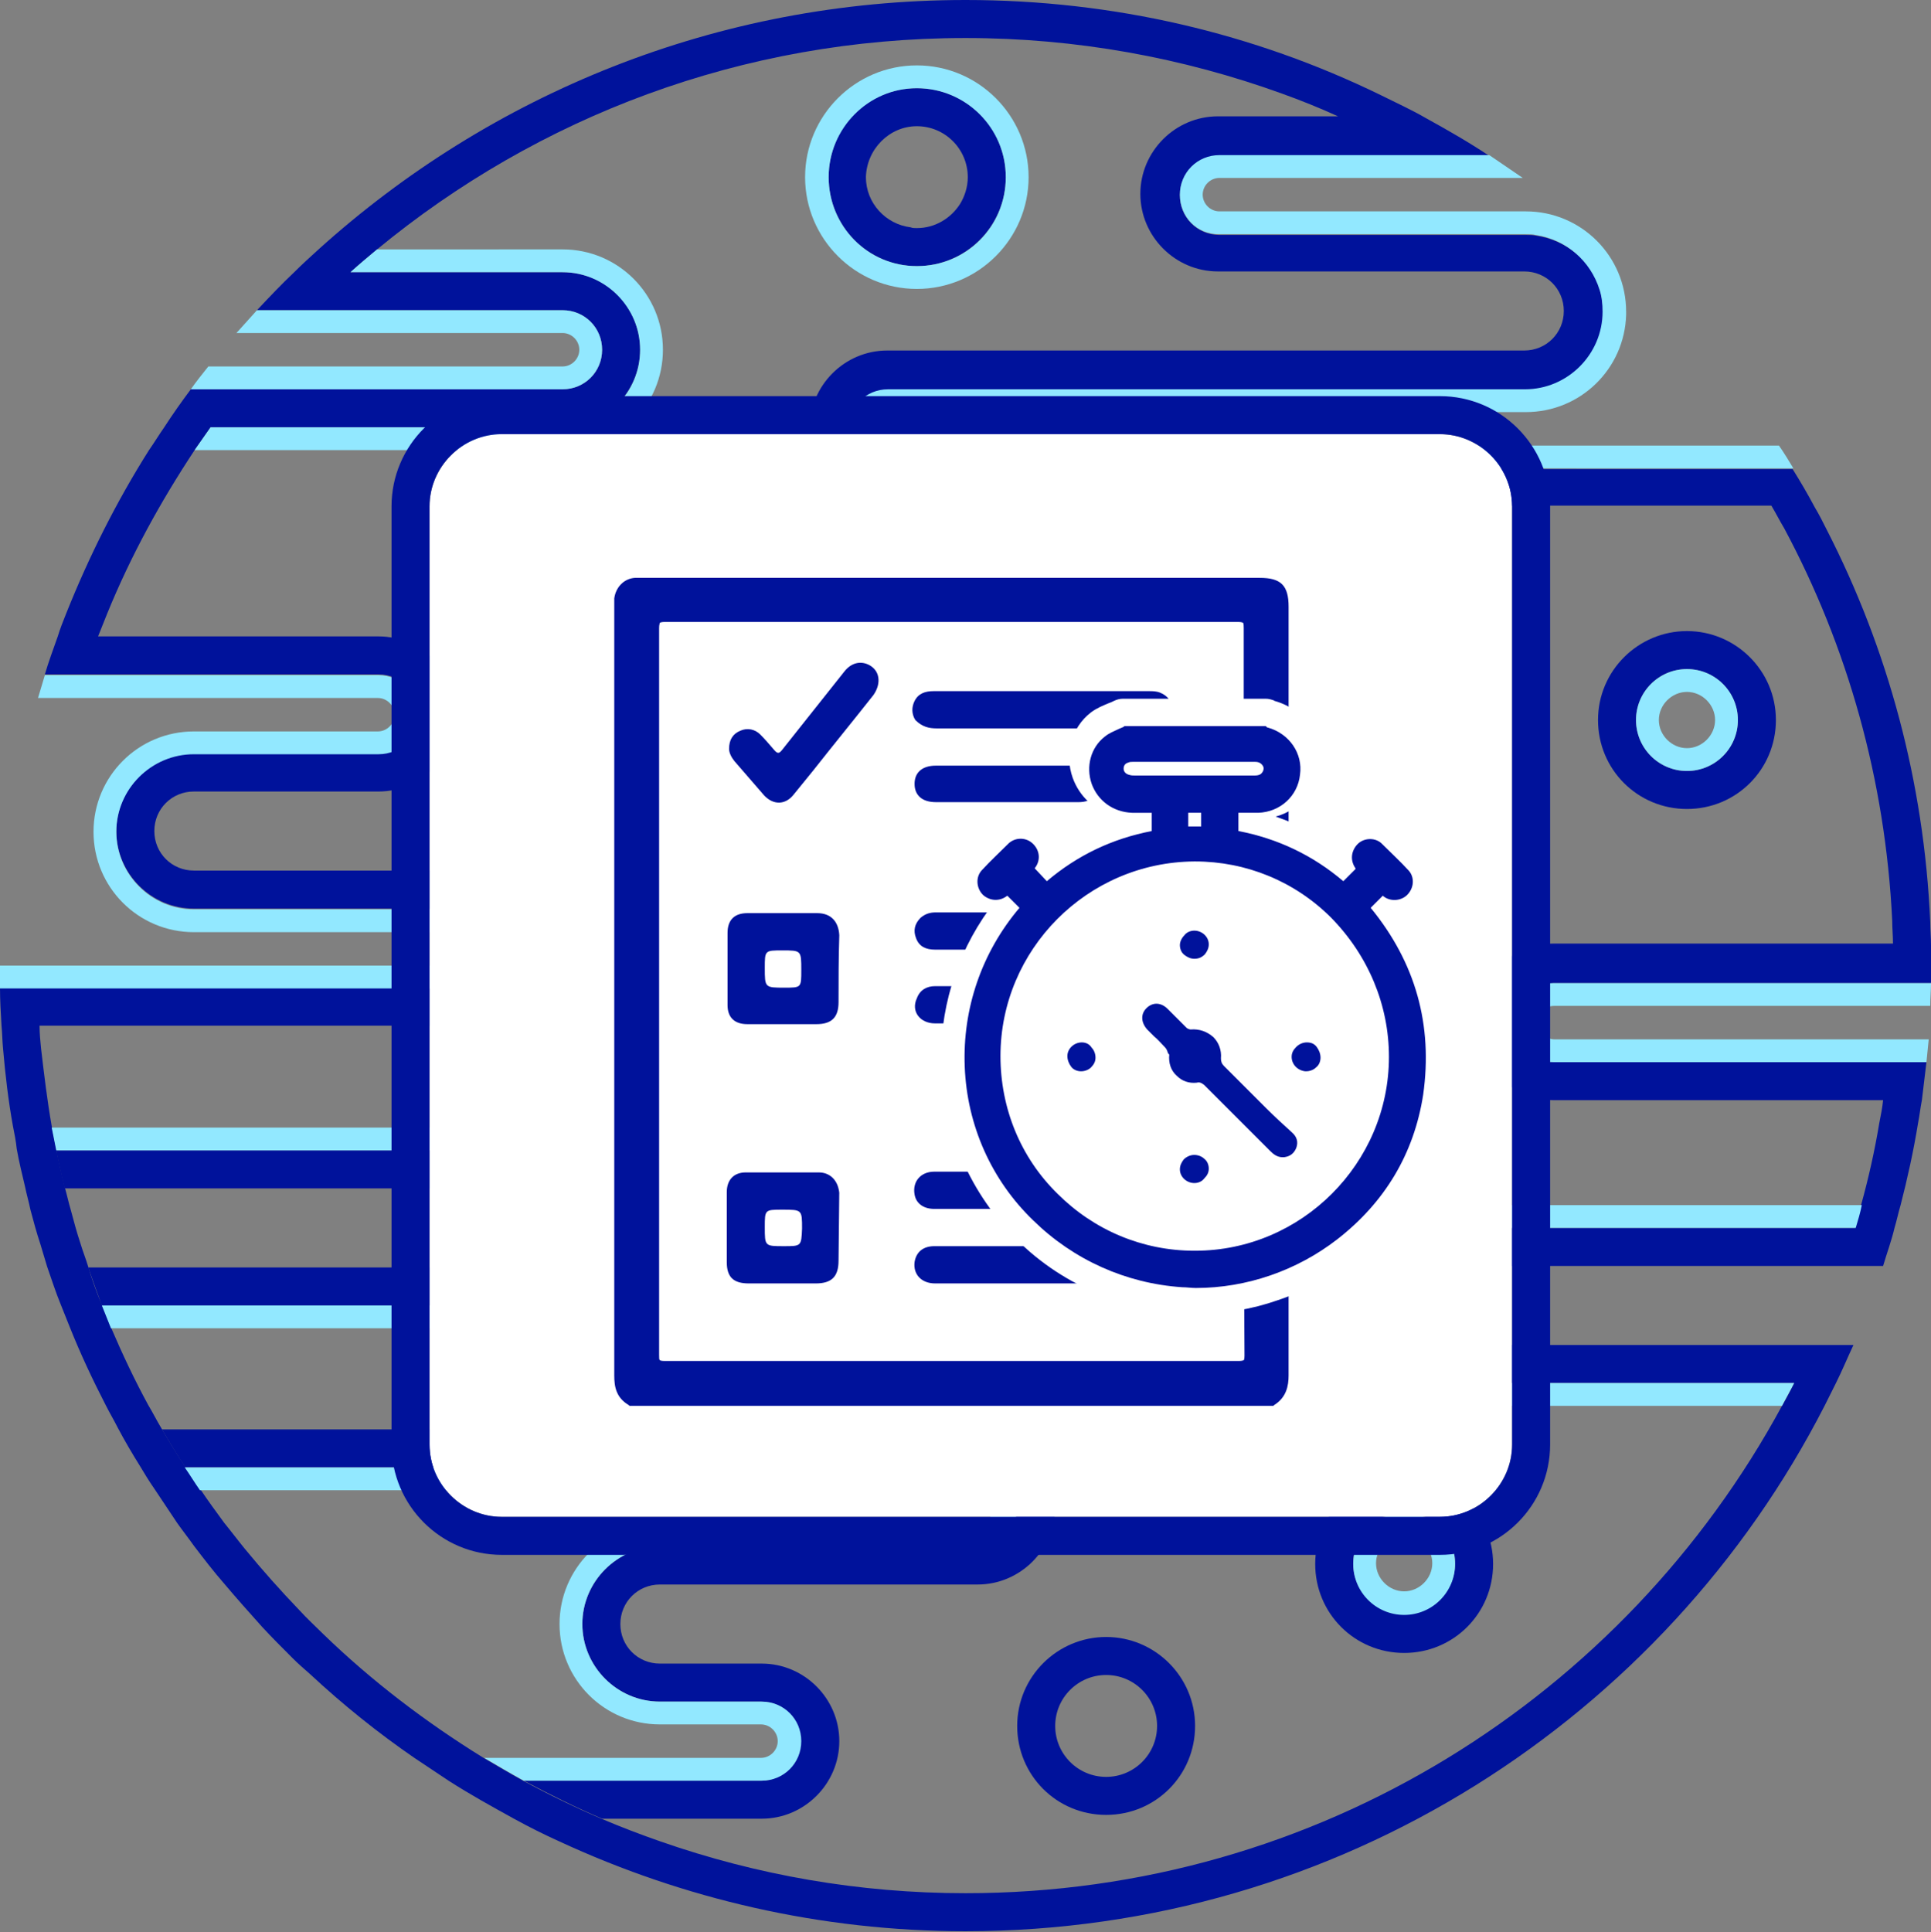 <?xml version="1.0" encoding="utf-8"?>
<!-- Generator: Adobe Illustrator 19.1.0, SVG Export Plug-In . SVG Version: 6.00 Build 0)  -->
<svg version="1.1" xmlns="http://www.w3.org/2000/svg" xmlns:xlink="http://www.w3.org/1999/xlink" x="0px" y="0px"
	 viewBox="0 0 254 254.1" style="enable-background:new 0 0 254 254.1;" xml:space="preserve">
<rect x="0" y="0" width="254" height="254.1" fill="#808080" stroke="none"/>
<style type="text/css">
	.st0{stroke:#000000;stroke-width:3;stroke-linecap:round;stroke-linejoin:round;stroke-miterlimit:10;}
	.st1{opacity:0.58;fill:#FFFFFF;}
	.st2{fill:#FFFFFF;stroke:#1D1D1B;stroke-width:3;stroke-miterlimit:10;}
	.st3{stroke:#FFFFFF;stroke-width:3;stroke-miterlimit:10;}
	.st4{opacity:0.37;}
	.st5{fill:#FFFFFF;}
	.st6{fill:#545454;stroke:#000000;stroke-width:5;stroke-miterlimit:10;}
	.st7{fill:#FFFFFF;stroke:#000000;stroke-width:5;stroke-miterlimit:10;}
	.st8{opacity:0.35;fill:#FFFFFF;}
	.st9{opacity:0.5;fill:#FFFFFF;}
	.st10{fill:#545454;}
	.st11{opacity:0.58;}
	.st12{opacity:0.6;fill:#FFFFFF;}
	.st13{fill:#B5B5B5;}
	.st14{fill:#00129B;}
	.st15{fill:#92E8FF;}
	.st16{opacity:0.6;}
</style>
<g id="Слой_1">
	<path d="M174.1,84.5h-0.3h-54h-2.9c-5.6,0-10.2,4.6-10.2,10.2s4.6,10.2,10.2,10.2h57.2c5.6,0,10.2-4.6,10.2-10.2
		S179.7,84.5,174.1,84.5z M174.1,99.9h-57.2c-2.9,0-5.2-2.3-5.2-5.2s2.3-5.2,5.2-5.2h2.9h54h0.3c2.9,0,5.2,2.3,5.2,5.2
		S177,99.9,174.1,99.9z"/>
	<path class="st13" d="M174.1,81.5h-0.3h-54h-2.9c-7.3,0-13.2,5.9-13.2,13.2s5.9,13.2,13.2,13.2h57.2c7.3,0,13.2-5.9,13.2-13.2
		S181.4,81.5,174.1,81.5z M174.1,104.9h-57.2c-5.6,0-10.2-4.6-10.2-10.2s4.6-10.2,10.2-10.2h2.9h54h0.3c5.6,0,10.2,4.6,10.2,10.2
		S179.7,104.9,174.1,104.9z"/>
	<path class="st13" d="M174.1,89.5h-0.3h-54h-2.9c-2.9,0-5.2,2.3-5.2,5.2s2.3,5.2,5.2,5.2h57.2c2.9,0,5.2-2.3,5.2-5.2
		S177,89.5,174.1,89.5z M174.1,96.9h-57.2c-1.2,0-2.2-1-2.2-2.2s1-2.2,2.2-2.2h2.9h54h0.3c1.2,0,2.2,1,2.2,2.2
		S175.3,96.9,174.1,96.9z"/>
	<path class="st14" d="M204.4,129.3h2.9H249h5c0-0.7,0-1.5,0-2.2c0-0.9,0-1.8,0-2.8c0-1-0.1-2-0.1-3c-0.8-18.5-5.6-36-13.6-51.6
		c-0.5-1-1-2-1.6-3c-0.9-1.7-1.9-3.4-2.9-5H230H116.9c-2.9,0-5.2-2.3-5.2-5.2s2.3-5.2,5.2-5.2h3.8h58.1h21.9
		c5.6,0,10.2-4.6,10.2-10.2c0-1-0.2-2-0.4-2.9v0c-1.1-3.8-4.4-6.6-8.4-7.2c-0.5-0.1-0.9-0.1-1.4-0.1h-37.4h-0.9h-2
		c-2.9,0-5.2-2.3-5.2-5.2s2.3-5.2,5.2-5.2h25.8l0,0h9.7c-2.7-1.8-5.5-3.4-8.4-5c-1.9-1.1-3.9-2-5.9-3l0,0C165,4.4,146.5,0,127,0
		C94.3,0,64.5,12.4,41.9,32.8c-1.1,1-2.2,2-3.2,3c-1.7,1.6-3.3,3.3-4.9,5H34h6.7h32.9H74c2.9,0,5.2,2.3,5.2,5.2s-2.3,5.2-5.2,5.2
		H31.4h-6.3c-1.2,1.6-2.4,3.3-3.5,5c-0.7,1-1.3,2-2,3C15.3,66,11.7,73.2,8.7,80.7c-0.4,1-0.8,2-1.1,3c-0.6,1.7-1.2,3.3-1.7,5h5.3
		h38.6c2.9,0,5.2,2.3,5.2,5.2s-2.3,5.2-5.2,5.2h-2.9h-10H25.5c-5.6,0-10.2,4.6-10.2,10.2c0,5.6,4.6,10.2,10.2,10.2h21.9h35.5h3.8
		c2.9,0,5.2,2.3,5.2,5.2s-2.3,5.2-5.2,5.2H5H0c0,1.7,0.1,3.3,0.2,5c0.1,1,0.1,2,0.2,3c0.3,3.5,0.7,6.9,1.3,10.2c0.2,1,0.4,2,0.5,3
		c0.3,1.7,0.7,3.3,1.1,5c0.2,1,0.5,2,0.7,3c0.4,1.5,0.8,3,1.3,4.5c0.3,1,0.6,2,0.9,3c0.6,1.7,1.1,3.3,1.8,5c0.4,1,0.8,2,1.2,3
		c1.4,3.5,3,6.9,4.7,10.2c0.5,1,1.1,2,1.6,3c0.9,1.7,1.9,3.4,2.9,5c0.6,1,1.2,2,1.9,3c1,1.5,2,3,3,4.5c0.7,1,1.5,2,2.2,3
		c1.3,1.7,2.6,3.4,4,5c1.6,1.9,3.3,3.8,5,5.7c1.3,1.4,2.6,2.7,4,4.1c0.7,0.7,1.5,1.4,2.3,2.1c4.3,4,8.9,7.7,13.7,11c1.5,1,3,2,4.5,3
		c2.8,1.8,5.7,3.4,8.6,5c2,1.1,4,2.1,6,3c16.2,7.5,34.3,11.8,53.4,11.8c49.2,0,92-28.1,113-69.1c0.5-1,1-2,1.5-3
		c0.8-1.6,1.5-3.3,2.3-5h-5.5h-72.8c-2.9,0-5.2-2.3-5.2-5.2s2.3-5.2,5.2-5.2h2.9h74h5.3c0.5-1.7,1.1-3.3,1.5-5c0.3-1,0.5-2,0.8-3
		c0.9-3.5,1.7-7.1,2.3-10.8c0.2-1,0.3-2,0.5-3c0.2-1.7,0.4-3.3,0.6-5h-5h-44c-2.9,0-5.2-2.3-5.2-5.2S201.5,129.3,204.4,129.3z
		 M204.4,144.7h43.3c-0.1,1-0.3,2-0.5,3c-0.6,3.6-1.4,7.2-2.4,10.8c-0.3,1-0.5,2-0.8,3h-75.6h-2.9c-5.6,0-10.2,4.6-10.2,10.2
		s4.6,10.2,10.2,10.2H236c-0.5,1-1,2-1.6,3c-20.7,38.2-61,64.1-107.4,64.1c-14,0-27.5-2.4-40.1-6.8c-2.6-0.9-5.2-1.9-7.8-3
		c-3.5-1.5-7-3.2-10.3-5c-1.8-1-3.5-2-5.2-3c-7.6-4.7-14.7-10.1-21.1-16.3c-1-1-2.1-2-3.1-3.1c-2.5-2.6-4.9-5.3-7.2-8.1
		c-0.9-1.1-1.8-2.3-2.7-3.4c-1.1-1.5-2.2-3-3.2-4.5c-0.7-1-1.4-2-2-3c-1.1-1.6-2.1-3.3-3.1-5c-0.6-1-1.1-2-1.7-3
		c-1.8-3.3-3.4-6.7-4.9-10.2c-0.4-1-0.8-2-1.2-3c-0.7-1.6-1.3-3.3-1.8-5c-0.3-1-0.7-2-1-3c-0.5-1.5-0.9-3-1.3-4.5
		c-0.3-1-0.5-2-0.8-3c-0.4-1.7-0.8-3.3-1.1-5c-0.2-1-0.4-2-0.6-3c-0.6-3.4-1-6.8-1.4-10.2c-0.1-1-0.2-2-0.2-3h81.3
		c5.6,0,10.2-4.6,10.2-10.2s-4.6-10.2-10.2-10.2h-3.8H47.4H25.5c-2.9,0-5.2-2.3-5.2-5.2c0-2.9,2.3-5.2,5.2-5.2h11.4h10h2.9
		c5.6,0,10.2-4.6,10.2-10.2s-4.6-10.2-10.2-10.2H12.9c0.4-1,0.8-2,1.2-3c3.1-7.6,7-14.7,11.5-21.5c0.7-1,1.4-2,2.1-3H74
		c5.6,0,10.2-4.6,10.2-10.2S79.7,35.8,74,35.8h-0.3H46.1c1.1-1,2.3-2,3.5-3C70.7,15.4,97.6,5,127,5c14.6,0,28.6,2.6,41.6,7.3l0,0
		c2.5,0.9,5,1.9,7.4,3c1.7,0.8,3.4,1.6,5.1,2.4c-1.7-0.8-3.4-1.6-5.1-2.4h-15.8c-5.6,0-10.2,4.6-10.2,10.2s4.6,10.2,10.2,10.2h2h0.9
		h37.4c2.9,0,5.2,2.3,5.2,5.2s-2.3,5.2-5.2,5.2h-21.9h-58.1h-3.8c-5.6,0-10.2,4.6-10.2,10.2s4.6,10.2,10.2,10.2H233
		c0.6,1,1.1,2,1.7,3c8.3,15.5,13.3,33,14.2,51.6c0,1,0.1,2,0.1,3h-41.7h-2.9c-5.6,0-10.2,4.6-10.2,10.2S198.8,144.7,204.4,144.7z"/>
	<g>
		<path class="st14" d="M138.8,198.2c0-5.6-4.6-10.2-10.2-10.2H21.3c1,1.7,2,3.4,3.1,5h104.2c2.9,0,5.2,2.3,5.2,5.2
			s-2.3,5.2-5.2,5.2h-3.8h-16.1H86.8c-5.6,0-10.2,4.6-10.2,10.2c0,5.6,4.6,10.2,10.2,10.2h10.4h0.9h2c2.9,0,5.2,2.3,5.2,5.2
			s-2.3,5.2-5.2,5.2H68.9c3.4,1.8,6.8,3.5,10.3,5h21c5.6,0,10.2-4.6,10.2-10.2s-4.6-10.2-10.2-10.2h-2h-0.9H86.8
			c-2.9,0-5.2-2.3-5.2-5.2s2.3-5.2,5.2-5.2h21.9h16.1h3.8C134.2,208.4,138.8,203.8,138.8,198.2z"/>
		<path class="st14" d="M88.8,161.5c0-5.6-4.6-10.2-10.2-10.2h-0.3H38.6H7.4c0.3,1.7,0.7,3.3,1.1,5h30.1h39.7h0.3
			c2.9,0,5.2,2.3,5.2,5.2s-2.3,5.2-5.2,5.2h-67c0.6,1.7,1.2,3.4,1.8,5h65.1C84.2,171.7,88.8,167.1,88.8,161.5z"/>
		<path class="st14" d="M184.7,194c-6.4,0-11.7,5.2-11.7,11.7s5.2,11.7,11.7,11.7s11.7-5.2,11.7-11.7S191.1,194,184.7,194z
			 M184.7,212.3c-3.7,0-6.7-3-6.7-6.7s3-6.7,6.7-6.7s6.7,3,6.7,6.7S188.4,212.3,184.7,212.3z"/>
		<path class="st14" d="M145.5,215.3c-6.4,0-11.7,5.2-11.7,11.7s5.2,11.7,11.7,11.7s11.7-5.2,11.7-11.7S151.9,215.3,145.5,215.3z
			 M145.5,233.7c-3.7,0-6.7-3-6.7-6.7s3-6.7,6.7-6.7s6.7,3,6.7,6.7S149.2,233.7,145.5,233.7z"/>
		<path class="st14" d="M221.9,83c-6.4,0-11.7,5.2-11.7,11.7s5.2,11.7,11.7,11.7s11.7-5.2,11.7-11.7S228.3,83,221.9,83z
			 M221.9,101.4c-3.7,0-6.7-3-6.7-6.7s3-6.7,6.7-6.7s6.7,3,6.7,6.7S225.6,101.4,221.9,101.4z"/>
		<path class="st14" d="M120.6,35c6.4,0,11.7-5.2,11.7-11.7s-5.2-11.7-11.7-11.7S109,16.8,109,23.3S114.2,35,120.6,35z M120.6,16.6
			c3.7,0,6.7,3,6.7,6.7c0,1.3-0.4,2.5-1,3.5c-1.2,1.9-3.3,3.2-5.7,3.2c-0.3,0-0.6,0-0.8-0.1c-3.3-0.4-5.9-3.2-5.9-6.6
			C114,19.6,117,16.6,120.6,16.6z"/>
	</g>
	<g>
		<path class="st15" d="M128.6,193H24.3c0.7,1,1.3,2,2,3h102.2c1.2,0,2.2,1,2.2,2.2s-1,2.2-2.2,2.2h-3.8h-16.1H86.8
			c-7.3,0-13.2,5.9-13.2,13.2c0,7.3,5.9,13.2,13.2,13.2h10.4h0.9h2c1.2,0,2.2,1,2.2,2.2s-1,2.2-2.2,2.2H63.7c1.7,1,3.4,2,5.2,3h31.3
			c2.9,0,5.2-2.3,5.2-5.2s-2.3-5.2-5.2-5.2h-2h-0.9H86.8c-5.6,0-10.2-4.6-10.2-10.2c0-5.6,4.6-10.2,10.2-10.2h21.9h16.1h3.8
			c2.9,0,5.2-2.3,5.2-5.2S131.5,193,128.6,193z"/>
		<path class="st15" d="M160.3,30.8h2h0.9h37.4c0.5,0,1,0,1.4,0.1c4,0.6,7.2,3.4,8.4,7.2c0.3,0.9,0.4,1.9,0.4,2.9
			c0,5.6-4.6,10.2-10.2,10.2h-21.9h-58.1h-3.8c-2.9,0-5.2,2.3-5.2,5.2s2.3,5.2,5.2,5.2H230h5.9c-0.6-1-1.2-2-1.9-3h-6H116.9
			c-1.2,0-2.2-1-2.2-2.2s1-2.2,2.2-2.2h3.8h58.1h21.9c7.2,0,13-5.7,13.2-12.8c0-0.1,0-0.3,0-0.4c0-7.3-5.9-13.2-13.2-13.2h-2.7
			h-34.7h-0.9h-2c-1.2,0-2.2-1-2.2-2.2s1-2.2,2.2-2.2h30.9h9c-1.5-1-2.9-2-4.4-3h-9.7h-25.8c-2.9,0-5.2,2.3-5.2,5.2
			S157.4,30.8,160.3,30.8z"/>
		<path class="st15" d="M74,35.8c5.6,0,10.2,4.6,10.2,10.2S79.7,56.2,74,56.2H27.7c-0.7,1-1.4,2-2.1,3H74c7.3,0,13.2-5.9,13.2-13.2
			c0-7.3-5.9-13.2-13.2-13.2h-0.3H49.6c-1.2,1-2.4,2-3.5,3h27.6H74z"/>
		<path class="st15" d="M74,51.2c2.9,0,5.2-2.3,5.2-5.2s-2.3-5.2-5.2-5.2h-0.3H40.8H34h-0.2c-0.9,1-1.8,2-2.7,3H34h3.8h35.8H74
			c1.2,0,2.2,1,2.2,2.2c0,1.2-1,2.2-2.2,2.2H33.9h-6.5c-0.8,1-1.6,2-2.3,3h6.3H74z"/>
		<path class="st15" d="M204.4,132.3h2.9h41.6h5c0-1,0.1-2,0.1-3h-5h-41.7h-2.9c-2.9,0-5.2,2.3-5.2,5.2s2.3,5.2,5.2,5.2h44h5
			c0.1-1,0.2-2,0.3-3h-5h-44.2c-1.2,0-2.2-1-2.2-2.2C202.2,133.3,203.2,132.3,204.4,132.3z"/>
		<path class="st15" d="M91.8,161.5c0-7.3-5.9-13.2-13.2-13.2h-0.3H38.6H6.8c0.2,1,0.4,2,0.6,3h31.2h39.7h0.3
			c5.6,0,10.2,4.6,10.2,10.2s-4.6,10.2-10.2,10.2H13.4c0.4,1,0.8,2,1.2,3h63.9C85.9,174.7,91.8,168.8,91.8,161.5z"/>
		<path class="st15" d="M165.6,158.5c-7.3,0-13.2,5.9-13.2,13.2c0,7.3,5.9,13.2,13.2,13.2h68.8c0.5-1,1.1-2,1.6-3h-70.4
			c-5.6,0-10.2-4.6-10.2-10.2s4.6-10.2,10.2-10.2h2.9h75.6c0.3-1,0.6-2,0.8-3h-76.5H165.6z"/>
		<path class="st15" d="M86.6,130c2.9,0,5.2-2.3,5.2-5.2s-2.3-5.2-5.2-5.2h-3.8H47.4H25.5c-5.6,0-10.2-4.6-10.2-10.2
			c0-5.6,4.6-10.2,10.2-10.2h11.4h10h2.9c2.9,0,5.2-2.3,5.2-5.2s-2.3-5.2-5.2-5.2H11.1l0,0H5.9c-0.3,1-0.6,2-0.9,3h5.2l0,0h39.5
			c1.2,0,2.2,1,2.2,2.2c0,1.2-1,2.2-2.2,2.2h-2.9h-10H25.5c-7.3,0-13.2,5.9-13.2,13.2c0,7.3,5.9,13.2,13.2,13.2h21.9h35.5h3.8
			c1.2,0,2.2,1,2.2,2.2c0,1.2-1,2.2-2.2,2.2H5c0,0,0,0,0,0H0c0,1,0,2,0,3h5c0,0,0,0,0,0H86.6z"/>
		<path class="st15" d="M184.7,199c-3.7,0-6.7,3-6.7,6.7s3,6.7,6.7,6.7s6.7-3,6.7-6.7S188.4,199,184.7,199z M184.7,209.3
			c-2,0-3.7-1.7-3.7-3.7s1.7-3.7,3.7-3.7c2,0,3.7,1.7,3.7,3.7S186.7,209.3,184.7,209.3z"/>
		<path class="st15" d="M215.2,94.7c0,3.7,3,6.7,6.7,6.7s6.7-3,6.7-6.7s-3-6.7-6.7-6.7S215.2,91,215.2,94.7z M225.6,94.7
			c0,2-1.7,3.7-3.7,3.7c-2,0-3.7-1.7-3.7-3.7s1.7-3.7,3.7-3.7C223.9,91,225.6,92.7,225.6,94.7z"/>
		<path class="st15" d="M120.6,38c8.1,0,14.7-6.6,14.7-14.7s-6.6-14.7-14.7-14.7c-8.1,0-14.7,6.6-14.7,14.7S112.5,38,120.6,38z
			 M120.6,11.6c6.4,0,11.7,5.2,11.7,11.7S127.1,35,120.6,35S109,29.7,109,23.3S114.2,11.6,120.6,11.6z"/>
	</g>
	<g>
		<path class="st5" d="M189.4,57.1H66c-5.2,0-9.5,4.3-9.5,9.5V190c0,5.2,4.3,9.5,9.5,9.5h123.4c5.2,0,9.5-4.3,9.5-9.5V66.6
			C198.9,61.4,194.6,57.1,189.4,57.1z"/>
		<g>
			<path class="st14" d="M189.4,52.1H66c-8,0-14.5,6.5-14.5,14.5V190c0,8,6.5,14.5,14.5,14.5h123.4c8,0,14.5-6.5,14.5-14.5V66.6
				C203.9,58.6,197.4,52.1,189.4,52.1z M198.9,190c0,5.2-4.3,9.5-9.5,9.5H66c-5.2,0-9.5-4.3-9.5-9.5V66.6c0-5.2,4.3-9.5,9.5-9.5
				h123.4c5.2,0,9.5,4.3,9.5,9.5V190z"/>
		</g>
	</g>
	<g>
		<path class="st14" d="M169.5,87l0-7.2c0-2.8-1-3.8-3.8-3.8H84.6l-0.3,0c-0.3,0-0.5,0-0.8,0c-1.4,0.1-2.5,1.2-2.7,2.7
			c0,0.4,0,0.8,0,1.2l0,10.7c0,31.4,0,58.8,0,90.3c0,1.4,0.2,2.9,1.9,3.9l0.1,0.1h84.7l0.1-0.1c1.6-1,1.9-2.5,1.9-3.9
			C169.5,148.2,169.5,119.6,169.5,87z M163.7,178.3c0,0.5-0.1,0.6-0.1,0.6c0,0-0.2,0.1-0.6,0.1c0,0,0,0,0,0c-13.5,0-26.5,0-39.3,0
			c-12.3,0-24.3,0-36.3,0c0,0,0,0,0,0c-0.5,0-0.6-0.1-0.6-0.1c-0.1-0.1-0.1-0.2-0.1-0.7c0-35.6,0-61.8,0-95.6c0-0.5,0.1-0.6,0.1-0.7
			c0,0,0.2-0.1,0.6-0.1c0,0,0,0,0,0c26.5,0,51.2,0,75.5,0c0,0,0,0,0,0c0.4,0,0.6,0.1,0.6,0.1c0.1,0.1,0.1,0.5,0.1,0.7
			c0,14.4,0,23.8,0,38.2v18.4C163.6,153.6,163.6,163.9,163.7,178.3z"/>
		<path class="st14" d="M107.7,154.2c-3.2,0-6.4,0-9.6,0c-1.6,0-2.5,1-2.5,2.6c0,1.5,0,3,0,4.6s0,3,0,4.6c0,2,0.9,2.8,2.9,2.8
			c2.9,0,5.8,0,8.8,0c2.1,0,3-0.9,3-3c0.1-7.9,0.1-10.8,0.1-8.8C110.3,155.4,109.3,154.2,107.7,154.2z M103.1,163.9
			c-2.5,0-2.5,0-2.5-2.5c0-2.3,0-2.3,2.3-2.3c2.6,0,2.6,0,2.6,2.5C105.4,163.9,105.4,163.9,103.1,163.9z"/>
		<path class="st14" d="M107.5,120.1c-3.1,0-6.2,0-9.2,0c-1.7,0-2.6,0.9-2.6,2.6c0,3.2,0,6.3,0,9.5c0,1.6,0.9,2.5,2.6,2.5
			c1.6,0,3.1,0,4.7,0c1.5,0,3,0,4.4,0c2,0,2.9-0.9,2.9-2.9c0-2.9,0-5.8,0.1-8.8C110.3,121.2,109.3,120.1,107.5,120.1z M105.4,127.6
			c0,2.3,0,2.3-2.2,2.3c-2.6,0-2.6,0-2.6-2.6c0-2.3,0-2.3,2.3-2.3C105.4,125,105.4,125,105.4,127.6z"/>
		<path class="st14" d="M123.2,95.8c4.7,0,9.4,0,14.1,0c0,0,0,0,0,0c4.7,0,9.4,0,14,0c0.4,0,0.9,0,1.3-0.2c1-0.4,1.6-1.2,1.6-2.2
			c0-1.1-0.6-1.9-1.6-2.3c-0.5-0.2-1-0.2-1.5-0.2c-5.9,0-11.7,0-17.6,0c-3.6,0-7.2,0-10.7,0c-1.1,0-2,0.3-2.5,1.3
			c-0.4,0.8-0.4,1.7,0.1,2.5C121.3,95.6,122.2,95.8,123.2,95.8z"/>
		<path class="st14" d="M151.8,154.1c-4.1,0-8.1,0-12.2,0c-5.6,0-11.1,0-16.7,0c-1.8,0-2.9,1.3-2.6,3c0.2,1.2,1.2,1.9,2.6,1.9
			c4.8,0,9.6,0,14.4,0c4.7,0,9.4,0,14,0c0.5,0,1.1,0,1.6-0.2c1-0.5,1.6-1.6,1.4-2.6C154.1,154.9,153.1,154.1,151.8,154.1z"/>
		<path class="st14" d="M120.5,123.4c0.4,1.1,1.3,1.5,2.5,1.5c4.8,0,9.6,0,14.4,0c4.8,0,9.6,0,14.4,0c1.6,0,2.7-1,2.7-2.5
			c0-1.4-1.1-2.4-2.6-2.4c-9.6,0-19.2,0-28.8,0c-0.8,0-1.4,0.2-2,0.7C120.3,121.5,120.1,122.4,120.5,123.4z"/>
		<path class="st14" d="M114.2,87.4c-1.1-0.5-2.3-0.2-3.2,1c-2.7,3.4-5.4,6.8-8.1,10.2c-0.4,0.5-0.6,0.6-1.1,0
			c-0.6-0.7-1.2-1.4-1.8-2c-0.7-0.7-1.7-0.9-2.6-0.5c-1,0.4-1.5,1.2-1.5,2.4c0,0.5,0.3,1.1,0.7,1.6c1.3,1.5,2.6,3,3.9,4.5
			c1.2,1.3,2.8,1.3,3.9-0.1c0.9-1.1,1.7-2.1,2.6-3.2c2.6-3.3,5.3-6.6,7.9-9.9C116,89.8,115.7,88.1,114.2,87.4z"/>
		<path class="st14" d="M123,134.6c3.2,0,6.3,0,9.5,0c3.2,0,6.3,0,9.5,0c1.7,0,2.7-1,2.7-2.5c0-1.4-1-2.4-2.6-2.4
			c-6.4,0-12.8,0-19.1,0c-1.1,0-2,0.5-2.4,1.6C119.8,133,121,134.6,123,134.6z"/>
		<path class="st14" d="M141.9,105.5c1.7,0,2.7-1,2.7-2.4c0-1.5-1.1-2.4-2.7-2.4c-6.3,0-12.5,0-18.8,0c-1.8,0-2.8,0.9-2.8,2.4
			c0,1.5,1,2.4,2.8,2.4c3.1,0,6.2,0,9.3,0c0,0,0,0,0,0C135.6,105.5,138.8,105.5,141.9,105.5z"/>
		<path class="st14" d="M141.8,163.9c-3.1,0-6.2,0-9.3,0c-3.2,0-6.4,0-9.6,0c-1.5,0-2.4,0.8-2.6,2.1c-0.2,1.6,0.9,2.8,2.7,2.8
			c6.3,0,12.5,0,18.8,0c1.7,0,2.8-1,2.8-2.4C144.6,164.8,143.6,163.9,141.8,163.9z"/>
	</g>
	<g>
		<g>
			<path class="st5" d="M184.3,119.7c0.1,0,0.1,0,0.2,0c1.1,0,2.2-0.4,3.1-1.2c0.8-0.8,1.3-1.8,1.4-2.8c0.1-1.2-0.3-2.4-1.1-3.3
				c-1.2-1.3-2.5-2.6-3.9-3.9c-0.8-0.7-1.8-1.1-2.9-1.1c-1.2,0-2.4,0.5-3.2,1.4c-0.9,0.9-1.3,2.1-1.2,3.2c-2.7-2-5.7-3.5-8.9-4.6
				c3-0.8,5.3-3.4,5.7-6.6c0.5-3.9-1.9-7.5-5.8-8.6c0,0,0,0,0,0c-0.1,0-0.1-0.1-0.2-0.1c-0.3-0.1-0.6-0.2-1-0.2h-18.8
				c-0.4,0-0.8,0.1-1.2,0.3c-0.2,0.1-0.4,0.2-0.7,0.3c-0.7,0.3-1.5,0.6-2.3,1.2c-2.6,2-3.5,5.5-2.4,8.6c0.9,2.5,2.9,4.3,5.4,5
				c-3.2,1.1-6.2,2.6-8.9,4.6c0-1.2-0.4-2.4-1.3-3.3c-0.8-0.8-2-1.3-3.1-1.3c-1.1,0-2.1,0.4-2.9,1.2c-1.3,1.2-2.6,2.5-3.7,3.7
				c-1.7,1.8-1.6,4.5,0.2,6.2c0.8,0.8,1.9,1.2,3.1,1.2c0.1,0,0.1,0,0.2,0c-4.4,6.1-6.6,13.4-6.3,21c0.4,8.5,3.9,16.4,9.9,22.4
				c3.2,3.2,6.9,5.6,11.1,7.3c4,1.6,8.3,2.5,12.6,2.5c3.7,0,7.3-0.6,10.7-1.8c3.6-1.2,6.9-3,9.8-5.3c6.9-5.5,11.1-12.5,12.5-21
				C191.7,135.5,189.7,127.2,184.3,119.7z"/>
		</g>
		<g>
			<g>
				<g>
					<path class="st5" d="M157.1,102.8c-2.6,0-5.1,0-7.7,0c-0.3,0-0.6,0-0.9-0.1c-0.7-0.2-1.2-0.8-1.3-1.5c0-0.7,0.4-1.4,1.1-1.6
						c0.3-0.1,0.6-0.1,0.8-0.1c5.3,0,10.6,0,16,0c1.4,0,2.3,1.2,1.7,2.3c-0.3,0.7-1,1-1.7,1C162.4,102.8,159.8,102.8,157.1,102.8
						C157.1,102.8,157.1,102.8,157.1,102.8z"/>
				</g>
				<g>
					<path d="M153.5,103c-1.4,0-2.7,0-4.1,0c-0.3,0-0.6,0-1-0.1c-0.8-0.2-1.4-0.9-1.5-1.7c0-0.8,0.5-1.6,1.2-1.8
						c0.3-0.1,0.6-0.1,0.9-0.1c4.8,0,10.4,0,16,0c0.8,0,1.5,0.4,1.9,0.9c0.3,0.5,0.4,1.2,0.1,1.8c-0.4,0.7-1,1.1-2,1.1c0,0,0,0,0,0
						c-1.9,0-3.9,0-5.8,0l-4,0C154.7,103,154.1,103,153.5,103z M158.3,99.7c-3.2,0-6.4,0-9.2,0c-0.3,0-0.5,0-0.8,0.1
						c-0.5,0.2-0.9,0.7-0.9,1.3c0,0.6,0.5,1.2,1.1,1.3c0.3,0.1,0.6,0.1,0.9,0.1c2,0,3.9,0,5.9,0l4,0c1.9,0,3.9,0,5.8,0c0,0,0,0,0,0
						c0.8,0,1.2-0.3,1.5-0.8c0.2-0.4,0.2-0.9,0-1.3c-0.3-0.4-0.8-0.7-1.5-0.7C162.8,99.7,160.6,99.7,158.3,99.7z"/>
				</g>
			</g>
			<g>
				<g>
					<path class="st5" d="M155.5,106.1c1.1,0,2.1,0,3.2,0c0,1.1,0,2.2,0,3.3c-1.1,0-2.1,0-3.2,0
						C155.5,108.3,155.5,107.2,155.5,106.1z"/>
				</g>
				<g>
					<path d="M159,109.6h-3.7v-3.8h3.7V109.6z M155.8,109.1h2.7v-2.8h-2.7V109.1z"/>
				</g>
			</g>
			<g>
				<path class="st14" d="M180.3,119.4l1.6-1.6c0,0,0.1,0.1,0.1,0.1c0.9,0.7,2.3,0.6,3.1-0.2c0.9-0.9,1-2.3,0.2-3.2
					c-1.1-1.2-2.4-2.4-3.6-3.6c-0.9-0.8-2.4-0.7-3.2,0.2c-0.8,0.9-0.9,2.1-0.2,3.1c0,0,0,0,0,0.1l-1.6,1.6c-4-3.4-8.6-5.6-13.8-6.6
					v-2.4l0.3,0c0.8,0,1.5,0,2.3,0c2.9-0.1,5.2-2.2,5.5-5c0.4-2.8-1.4-5.4-4.2-6.2c-0.1,0-0.1,0-0.2-0.1l-0.1-0.1l-18.4,0l-0.2,0
					l-0.1,0.1c-0.2,0.1-0.5,0.2-0.7,0.3c-0.6,0.3-1.2,0.5-1.8,1c-1.8,1.4-2.5,3.9-1.7,6.2c0.8,2.2,2.8,3.7,5.3,3.8
					c0.8,0,1.5,0,2.3,0l0.3,0v2.4c-5.2,1-9.8,3.2-13.8,6.6l-1.6-1.7c0.8-1,0.7-2.3-0.2-3.2c-0.9-0.9-2.3-0.9-3.2-0.1
					c-1.2,1.2-2.4,2.3-3.5,3.5c-0.9,0.9-0.8,2.4,0.1,3.3c0.9,0.8,2.2,0.9,3.2,0.1c0,0,0,0,0,0l1.6,1.6c-5,5.9-7.5,13.3-7.2,20.9
					c0.3,7.7,3.5,14.9,9,20.2c5.3,5.2,12.2,8.3,19.6,8.8c0.6,0,1.2,0.1,1.8,0.1c6.7,0,13.3-2.3,18.6-6.4c6.3-4.9,10.1-11.3,11.3-19
					C188.5,134.8,186.2,126.6,180.3,119.4z M182.7,139c0,14-11.5,25.5-25.5,25.5h-0.1c-6.8,0-13.2-2.7-18-7.5
					c-4.9-4.8-7.5-11.3-7.5-18.1c0-14,11.4-25.5,25.5-25.6l0.1,0c6.7,0,13.1,2.6,17.9,7.4C180,125.7,182.7,132.2,182.7,139z
					 M158,106.9v1.8h-1.7v-1.8H158z M165.1,100.2c0.5,0,0.8,0.2,1,0.5c0.2,0.3,0.1,0.6,0,0.8c-0.2,0.3-0.4,0.5-1.1,0.5
					c-1.9,0-3.9,0-5.8,0l-4.9,0c-1.7,0-3.3,0-5,0c-0.3,0-0.5,0-0.8-0.1c-0.4-0.1-0.7-0.4-0.7-0.8c0-0.4,0.2-0.7,0.6-0.8
					c0.2-0.1,0.4-0.1,0.6-0.1c2.8,0,5.9,0,9.2,0C160.6,100.2,162.8,100.2,165.1,100.2z"/>
				<path class="st14" d="M166.6,145.8c-1.8-1.8-3.7-3.7-5.6-5.6c-0.3-0.3-0.4-0.6-0.4-1c0.1-1.1-0.3-2.1-1-2.8
					c-0.8-0.7-1.8-1.1-3-1c-0.1,0-0.4-0.1-0.5-0.2c-0.5-0.5-1-1-1.5-1.5c-0.3-0.3-0.6-0.6-1-1c-0.9-0.9-2-0.9-2.8-0.1
					c-0.8,0.8-0.7,1.9,0.1,2.8c0.3,0.3,0.6,0.6,0.9,0.9c0.5,0.4,0.9,0.9,1.4,1.4c0.2,0.2,0.3,0.4,0.4,0.7c0,0.1,0.1,0.2,0.2,0.3
					c-0.1,1.1,0.2,2.1,1,2.8c0.7,0.7,1.6,1,2.6,0.9c0.4-0.1,0.6,0,1,0.3c1.7,1.7,3.4,3.4,5.1,5.1c1.2,1.2,2.4,2.4,3.6,3.6
					c0.4,0.4,0.9,0.8,1.6,0.8c0.1,0,0.2,0,0.2,0c0.8-0.1,1.3-0.5,1.6-1.2c0.3-0.8,0.1-1.5-0.6-2.1
					C168.8,147.9,167.7,146.9,166.6,145.8z"/>
				<path class="st14" d="M142.3,137.1C142.3,137.1,142.3,137.1,142.3,137.1c-1,0-1.9,0.8-1.9,1.8c0,0.5,0.2,1,0.5,1.4
					c0.3,0.4,0.8,0.6,1.3,0.6c0,0,0,0,0,0c0.5,0,1-0.2,1.3-0.5c0.4-0.4,0.6-0.8,0.6-1.3c0-0.5-0.2-1-0.5-1.3
					C143.3,137.3,142.8,137.1,142.3,137.1z"/>
				<path class="st14" d="M171.9,137.1C171.9,137.1,171.9,137.1,171.9,137.1c-0.5,0-1,0.2-1.4,0.6c-0.4,0.4-0.6,0.8-0.6,1.3
					c0,1,0.8,1.8,1.8,1.9c0,0,0,0,0.1,0c0.5,0,1-0.2,1.3-0.5c0.4-0.3,0.6-0.8,0.6-1.3c0-0.5-0.2-1-0.5-1.4
					C172.9,137.3,172.5,137.1,171.9,137.1z"/>
				<path class="st14" d="M157.1,126.1C157.1,126.1,157.1,126.1,157.1,126.1c0.6,0,1-0.2,1.4-0.6c0.3-0.4,0.5-0.8,0.5-1.3
					c0-1-0.9-1.8-1.9-1.8c0,0,0,0,0,0c-0.5,0-1,0.2-1.3,0.6c-0.4,0.4-0.6,0.9-0.6,1.3c0,0.5,0.2,1,0.6,1.3
					C156.2,125.9,156.6,126.1,157.1,126.1z"/>
				<path class="st14" d="M157.1,151.9c-0.5,0-1,0.2-1.4,0.6c-0.3,0.4-0.5,0.8-0.5,1.3c0,1,0.9,1.8,1.9,1.8c0,0,0,0,0,0
					c0.5,0,1-0.2,1.3-0.6c0.4-0.4,0.6-0.8,0.6-1.3c0-0.5-0.2-1-0.6-1.3C158.1,152.1,157.6,151.9,157.1,151.9z"/>
			</g>
		</g>
	</g>
</g>
<g id="Слой_2">
</g>
</svg>
